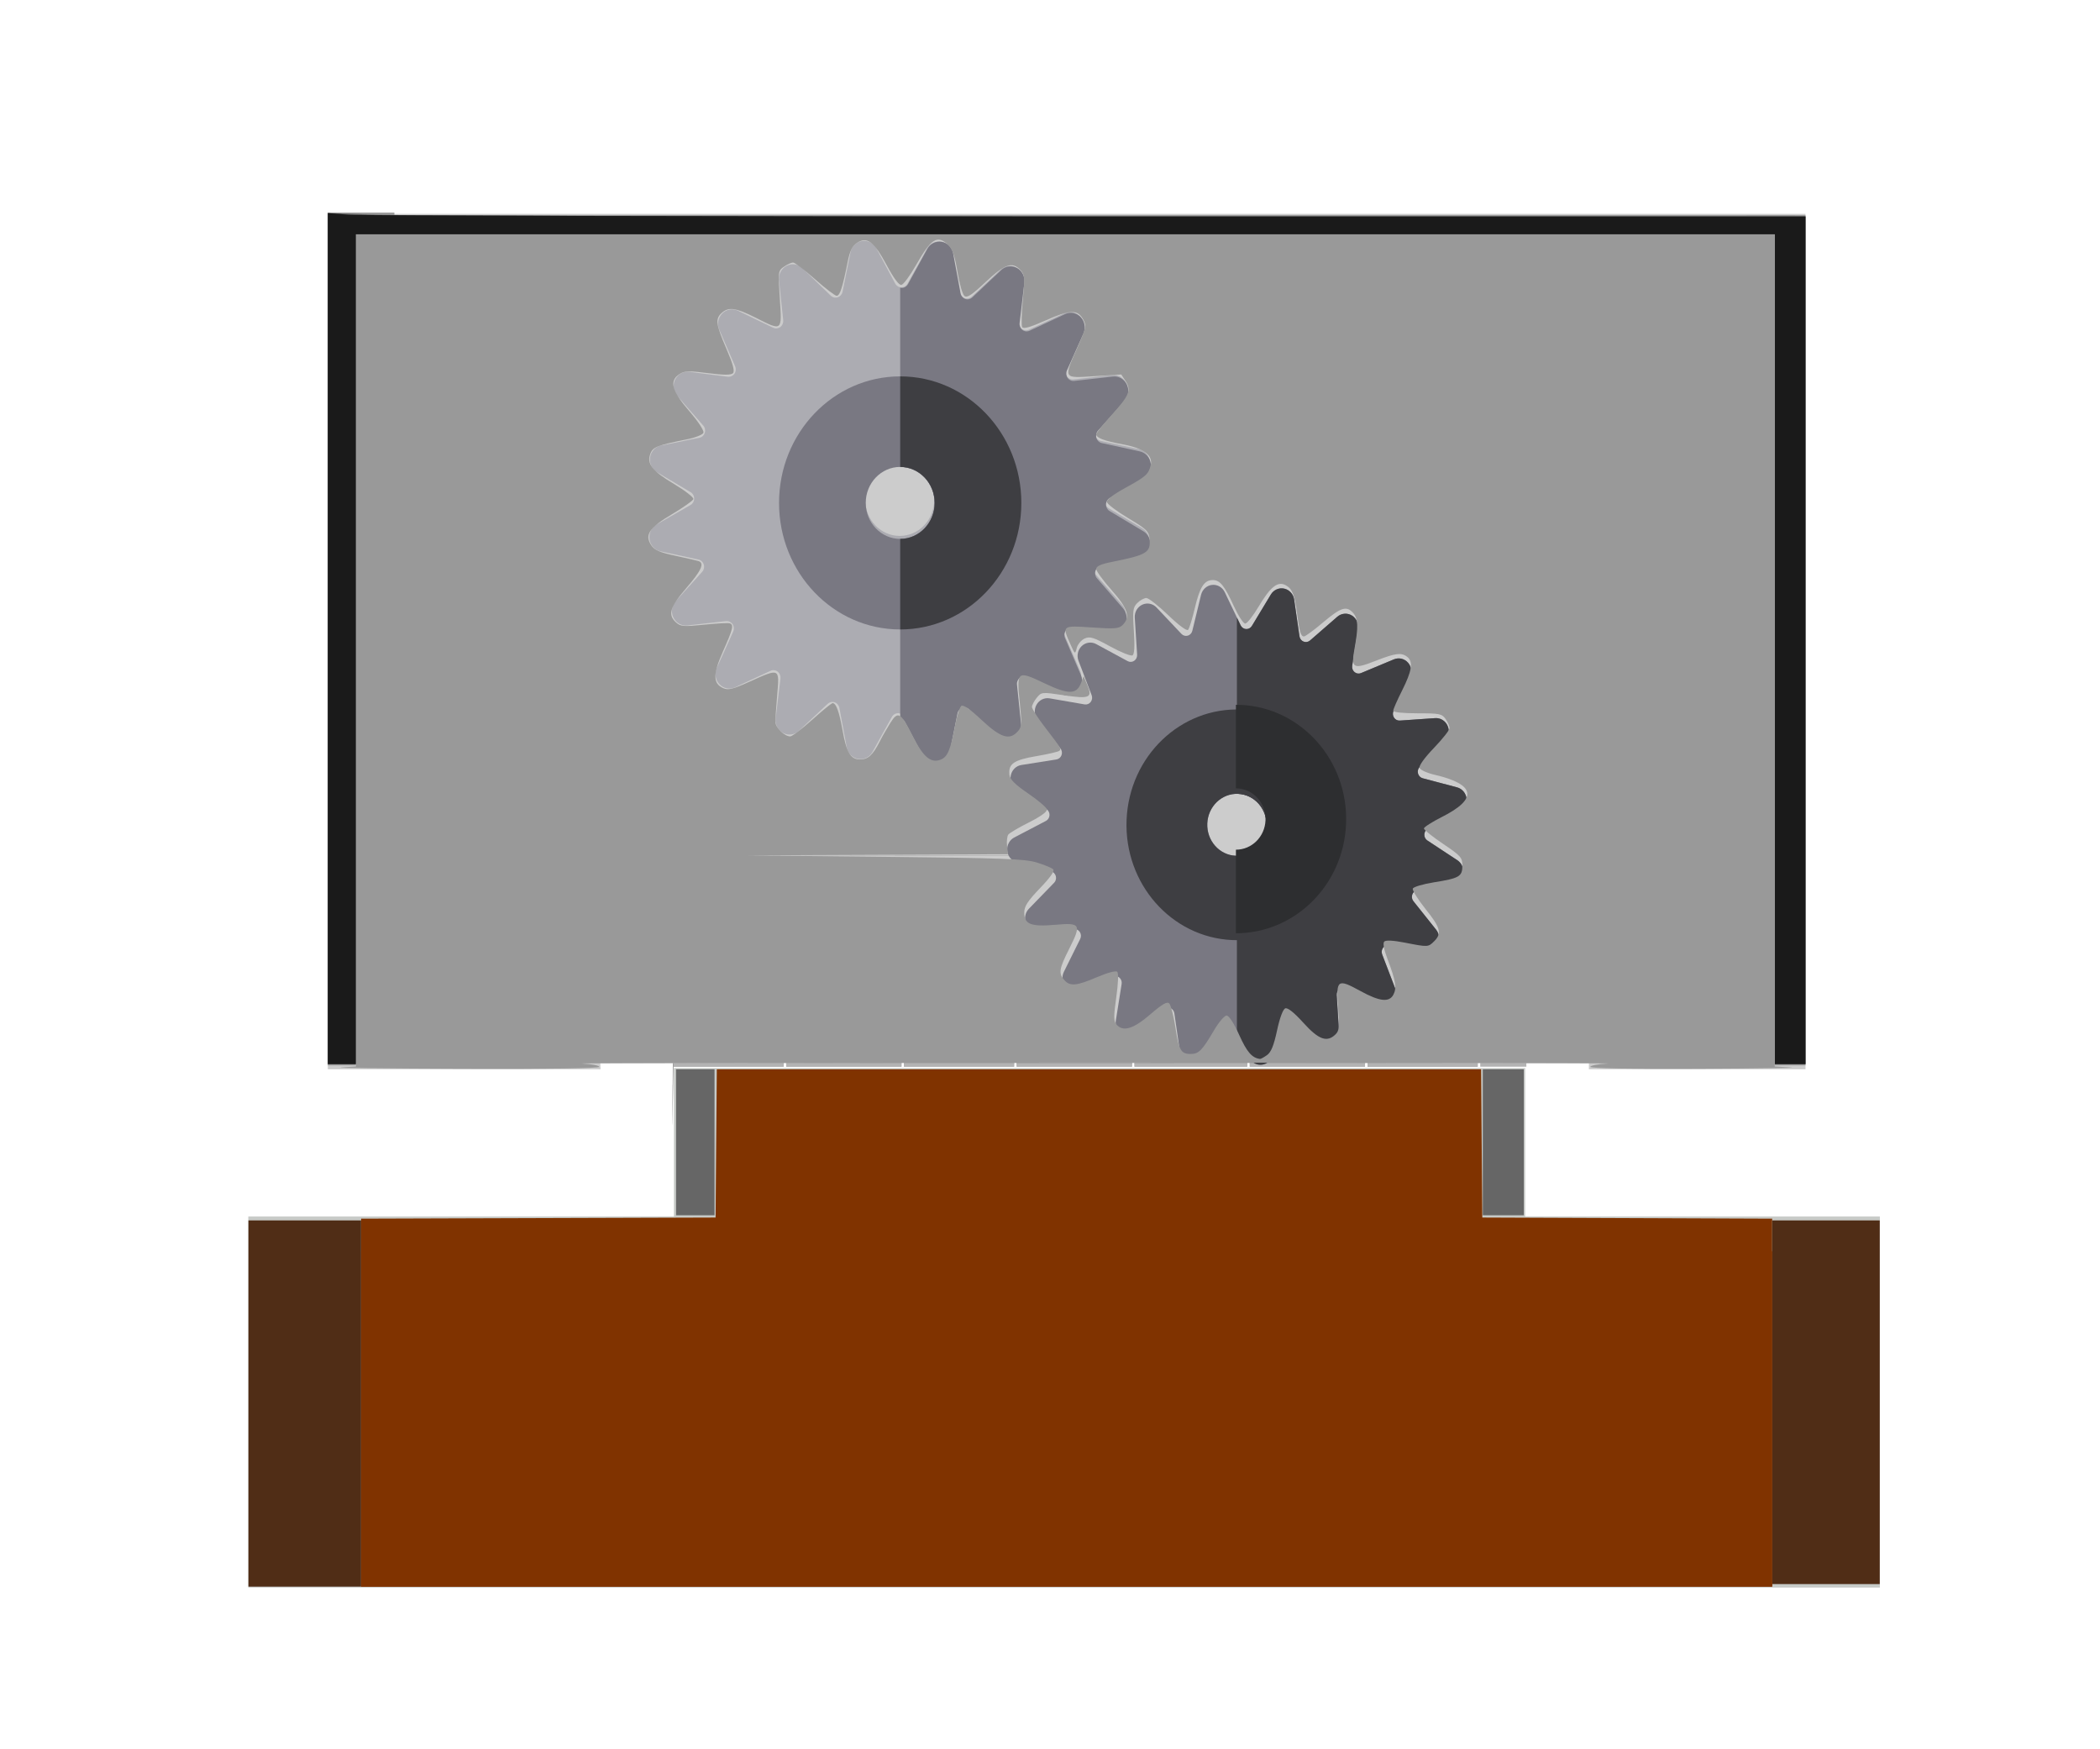 <?xml version="1.0" encoding="UTF-8" standalone="no"?>
<!-- Uploaded to: SVG Repo, www.svgrepo.com, Generator: SVG Repo Mixer Tools -->

<svg
   version="1.1"
   id="Capa_1"
   viewBox="0 0 59.206 49.314"
   xml:space="preserve"
   sodipodi:docname="zone-valve.svg"
   inkscape:version="1.3.2 (091e20e, 2023-11-25, custom)"
   width="59.206"
   height="49.314"
   xmlns:inkscape="http://www.inkscape.org/namespaces/inkscape"
   xmlns:sodipodi="http://sodipodi.sourceforge.net/DTD/sodipodi-0.dtd"
   xmlns="http://www.w3.org/2000/svg"
   xmlns:svg="http://www.w3.org/2000/svg"><defs
   id="defs15" /><sodipodi:namedview
   id="namedview15"
   pagecolor="#ffffff"
   bordercolor="#000000"
   borderopacity="0.25"
   inkscape:showpageshadow="2"
   inkscape:pageopacity="0.0"
   inkscape:pagecheckerboard="0"
   inkscape:deskcolor="#d1d1d1"
   inkscape:zoom="13.85"
   inkscape:cx="28.953069"
   inkscape:cy="25.451264"
   inkscape:window-width="1920"
   inkscape:window-height="1027"
   inkscape:window-x="-8"
   inkscape:window-y="-8"
   inkscape:window-maximized="1"
   inkscape:current-layer="Capa_1" />







<polygon
   style="fill:#c7cac7"
   points="43,26.5 19,26.5 19,34.5 7,34.5 7,54.5 53,54.5 53,34.5 43,34.5 "
   id="polygon6"
   transform="matrix(1,0,0,0.523,0,16.252)" />










<path
   style="fill:#999999;stroke-width:0.072"
   d="m 18.964,30.584 c 0.014,-1.128 0.025,-2.517 0.025,-3.087 v -1.035 h 1.552 1.552 v 1.805 1.805 h -1.551 -1.551 l -0.027,1.282 c -0.015,0.705 -0.016,0.358 -0.002,-0.77 z"
   id="path28" /><path
   style="fill:#999999;stroke-width:0.072"
   d="m 22.166,28.267 v -1.805 h 0.53 c 0.292,0 1.023,0.021 1.625,0.047 l 1.095,0.047 v 1.758 1.758 h -1.625 -1.625 z"
   id="path29" /><path
   style="fill:#999999;stroke-width:0.072"
   d="m 25.487,28.303 v -1.769 h 1.552 1.552 v 1.769 1.769 h -1.552 -1.552 z"
   id="path30" /><path
   style="fill:#999999;stroke-width:0.072"
   d="m 28.664,28.303 v -1.769 h 1.625 1.625 v 1.769 1.769 H 30.289 28.664 Z"
   id="path31" /><path
   style="fill:#999999;stroke-width:0.072"
   d="m 31.986,28.303 v -1.769 h 1.588 1.588 v 1.769 1.769 H 33.574 31.986 Z"
   id="path32" /><path
   style="fill:#999999;stroke-width:0.072"
   d="m 38.556,28.267 v -1.805 h 1.552 1.552 v 1.805 1.805 h -1.552 -1.552 z"
   id="path33" /><path
   style="fill:#999999;stroke-width:0.072"
   d="m 38.556,28.267 v -1.805 h 1.552 1.552 v 1.805 1.805 h -1.552 -1.552 z"
   id="path34" /><path
   style="fill:#999999;stroke-width:0.072"
   d="m 35.235,28.303 v -1.769 h 1.29 c 0.709,0 1.44,-0.021 1.625,-0.046 l 0.335,-0.046 v 1.815 1.815 h -1.625 -1.625 z"
   id="path36" /><path
   style="fill:#b3b3b3;stroke-width:0.072"
   d="m 41.733,28.267 v -1.805 h 0.65 0.65 v 1.805 1.805 h -0.65 -0.65 z"
   id="path37" /><path
   style="fill:#b3b3b3;stroke-width:0.072"
   d="m 18.989,28.267 v -1.805 h 1.552 1.552 v 1.805 1.805 H 20.542 18.989 Z"
   id="path39" /><path
   style="fill:#b3b3b3;stroke-width:0.072"
   d="m 22.166,28.271 v -1.801 l 1.173,0.035 c 0.645,0.019 1.376,0.052 1.625,0.074 l 0.451,0.039 v 1.727 1.727 h -1.625 -1.625 z"
   id="path40" /><path
   style="fill:#b3b3b3;stroke-width:0.072"
   d="m 25.487,28.303 v -1.769 h 1.552 1.552 v 1.769 1.769 h -1.552 -1.552 z"
   id="path41" /><path
   style="fill:#b3b3b3;stroke-width:0.072"
   d="m 28.664,28.303 v -1.769 h 1.625 1.625 v 1.769 1.769 H 30.289 28.664 Z"
   id="path42" /><path
   style="fill:#b3b3b3;stroke-width:0.072"
   d="m 31.986,28.303 v -1.769 h 1.588 1.588 v 1.769 1.769 H 33.574 31.986 Z"
   id="path43" /><path
   style="fill:#b3b3b3;stroke-width:0.072"
   d="m 35.235,28.303 v -1.769 h 1.51 c 0.831,0 1.562,-0.02 1.625,-0.044 0.102,-0.039 0.114,0.146 0.114,1.769 v 1.813 h -1.625 -1.625 z"
   id="path44" /><path
   style="fill:#b3b3b3;stroke-width:0.072"
   d="m 38.556,28.267 v -1.805 h 1.552 1.552 v 1.805 1.805 h -1.552 -1.552 z"
   id="path45" /><path
   style="fill:#cccccc;stroke-width:0.076"
   d="M 9.242,18.087 V 6.029 H 30.072 50.903 V 18.087 30.144 H 47.849 44.796 V 27.19 24.236 H 44.044 43.293 l -0.024,1.735 -0.024,1.735 -0.019,-1.735 -0.019,-1.735 h -1.797 -1.797 l -0.024,1.735 -0.024,1.735 -0.019,-1.774 c -0.018,-1.652 -0.029,-1.771 -0.166,-1.74 -0.081,0.019 -0.927,0.055 -1.881,0.081 l -1.734,0.047 -0.024,1.693 -0.024,1.693 -0.019,-1.7 -0.019,-1.7 H 33.838 31.999 l -0.024,1.7 -0.024,1.7 -0.019,-1.7 -0.019,-1.7 h -1.881 -1.881 l -0.024,1.7 -0.024,1.7 -0.019,-1.7 -0.019,-1.7 h -1.797 -1.797 l -0.024,1.7 -0.024,1.7 -0.019,-1.691 -0.019,-1.691 -0.514,-0.044 c -0.283,-0.024 -1.129,-0.044 -1.881,-0.044 H 20.622 L 20.598,25.971 20.574,27.705 20.555,25.971 20.535,24.236 h -1.789 -1.789 l -0.063,1.357 c -0.035,0.746 -0.04,2.076 -0.013,2.954 l 0.05,1.597 H 13.087 9.242 Z"
   id="path46" /><path
   style="fill:#803300;stroke-width:0.063"
   d="m 10.181,39.543 v -5.187 l 4.997,-0.016 4.997,-0.016 0.017,-2.09 0.017,-2.09 h 10.774 10.774 l 0.017,2.09 0.017,2.09 4.086,0.016 4.086,0.016 v 5.187 5.187 H 30.072 10.181 Z"
   id="path50" /><path
   style="fill:#666666;stroke-width:0.072"
   d=""
   id="path52" /><path
   style="fill:#502d16;stroke-width:0.066"
   d="m 49.964,39.531 v -5.126 h 1.516 1.516 v 5.126 5.126 h -1.516 -1.516 z"
   id="path57" /><path
   style="fill:#502d16;stroke-width:0.066"
   d="m 7.004,39.567 v -5.162 h 1.588 1.588 v 5.162 5.162 H 8.592 7.004 Z"
   id="path58" /><rect
   style="fill:#666666;stroke-width:0.976"
   id="rect58"
   width="31.697"
   height="5.848"
   x="15.018"
   y="24.116" /><rect
   style="fill:#999999;stroke-width:1.35"
   id="rect59"
   width="1.661"
   height="23.971"
   x="49.242"
   y="6.065" /><rect
   style="fill:#999999;stroke-width:1.506"
   id="rect60"
   width="1.877"
   height="24.043"
   x="9.242"
   y="5.993" /><path
   style="fill:#803300;stroke-width:0.069"
   d="m 10.181,40.001 v -4.728 h 2.624 c 1.443,0 3.701,-0.02 5.018,-0.044 l 2.394,-0.044 v -1.907 -1.907 h 10.758 10.758 v 1.907 1.907 l 1.961,0.044 c 1.079,0.024 2.931,0.044 4.116,0.044 h 2.154 v 4.728 4.728 H 30.072 10.181 Z"
   id="path60" /><rect
   style="fill:#999999;stroke-width:1.309"
   id="rect61"
   width="41.227"
   height="0.866"
   x="9.386"
   y="6.065" /><path
   style="fill:#cccccc;stroke-width:0.072"
   d="m 15.018,27.04 v -2.888 h 15.848 15.848 v 2.888 2.888 H 30.866 15.018 Z"
   id="path9" /><path
   style="fill:#cccccc;stroke-width:0.072"
   d="m 9.621,30.091 0.415,-0.026 V 18.336 6.606 h 20 20 V 18.336 30.065 l 0.451,0.026 c 0.248,0.014 -0.921,0.032 -2.599,0.04 -1.934,0.009 -3.051,-0.012 -3.051,-0.056 0,-0.041 0.401,-0.08 0.957,-0.093 0.526,-0.012 -6.191,-0.022 -14.928,-0.022 -8.736,0 -15.454,0.01 -14.928,0.022 0.555,0.013 0.957,0.052 0.957,0.093 0,0.045 -1.397,0.065 -3.845,0.056 -2.115,-0.007 -3.658,-0.025 -3.43,-0.04 z M 38.785,24.097 c -4.381,-0.01 -11.529,-0.01 -15.884,1e-6 -4.355,0.01 -0.77,0.019 7.966,0.019 8.736,-1e-6 12.3,-0.008 7.918,-0.019 z m -3.899,-0.704 c 0.066,-0.238 0.123,-0.448 0.126,-0.466 0.003,-0.018 0.148,0.106 0.322,0.277 0.228,0.224 0.364,0.303 0.487,0.286 0.159,-0.022 0.172,-0.058 0.18,-0.478 0.004,-0.249 0.026,-0.471 0.047,-0.492 0.021,-0.021 0.203,0.044 0.403,0.146 0.584,0.296 0.747,0.135 0.504,-0.501 -0.084,-0.219 -0.137,-0.415 -0.118,-0.434 0.019,-0.019 0.202,-0.003 0.407,0.036 0.205,0.039 0.421,0.052 0.481,0.029 0.176,-0.067 0.126,-0.382 -0.108,-0.676 -0.119,-0.15 -0.217,-0.307 -0.217,-0.348 0,-0.041 0.18,-0.097 0.399,-0.125 0.649,-0.081 0.696,-0.398 0.112,-0.754 -0.162,-0.099 -0.294,-0.204 -0.294,-0.233 0,-0.03 0.162,-0.136 0.361,-0.237 0.311,-0.158 0.361,-0.212 0.361,-0.398 0,-0.201 -0.028,-0.223 -0.433,-0.336 -0.238,-0.066 -0.433,-0.141 -0.433,-0.166 0,-0.025 0.13,-0.173 0.289,-0.328 0.466,-0.456 0.365,-0.686 -0.303,-0.686 -0.23,0 -0.419,-0.018 -0.419,-0.039 0,-0.021 0.067,-0.17 0.149,-0.33 0.184,-0.36 0.164,-0.669 -0.045,-0.699 -0.082,-0.012 -0.298,0.043 -0.481,0.121 -0.183,0.078 -0.346,0.128 -0.363,0.111 -0.017,-0.017 -0.003,-0.216 0.032,-0.44 0.035,-0.225 0.048,-0.452 0.027,-0.504 -0.063,-0.165 -0.387,-0.105 -0.644,0.121 -0.136,0.119 -0.281,0.217 -0.323,0.217 -0.042,0 -0.099,-0.154 -0.126,-0.343 -0.104,-0.718 -0.344,-0.799 -0.695,-0.235 -0.123,0.199 -0.247,0.361 -0.274,0.361 -0.027,0 -0.128,-0.152 -0.224,-0.337 -0.322,-0.623 -0.571,-0.592 -0.723,0.09 -0.048,0.215 -0.108,0.392 -0.134,0.392 -0.025,0 -0.173,-0.13 -0.328,-0.289 -0.459,-0.47 -0.741,-0.345 -0.656,0.292 0.026,0.2 0.028,0.396 0.003,0.436 -0.028,0.044 -0.168,0.001 -0.359,-0.111 -0.388,-0.227 -0.612,-0.237 -0.666,-0.03 -0.037,0.143 -0.046,0.139 -0.128,-0.054 -0.048,-0.114 -0.075,-0.231 -0.059,-0.259 0.016,-0.028 0.242,-0.031 0.502,-0.007 0.365,0.034 0.489,0.021 0.538,-0.057 0.118,-0.186 0.069,-0.331 -0.227,-0.668 -0.162,-0.184 -0.276,-0.363 -0.254,-0.399 0.022,-0.036 0.195,-0.088 0.384,-0.117 0.459,-0.069 0.597,-0.152 0.597,-0.363 0,-0.134 -0.094,-0.236 -0.397,-0.43 -0.218,-0.14 -0.397,-0.279 -0.396,-0.309 6.96e-4,-0.03 0.171,-0.154 0.379,-0.274 0.285,-0.165 0.383,-0.266 0.4,-0.41 0.026,-0.22 -0.092,-0.304 -0.529,-0.376 -0.502,-0.083 -0.52,-0.132 -0.183,-0.498 0.233,-0.253 0.298,-0.376 0.28,-0.532 -0.023,-0.2 -0.031,-0.203 -0.505,-0.203 -0.265,0 -0.503,-0.021 -0.528,-0.047 -0.026,-0.026 0.023,-0.21 0.108,-0.408 0.085,-0.199 0.145,-0.437 0.131,-0.53 -0.033,-0.23 -0.326,-0.257 -0.702,-0.065 -0.446,0.228 -0.465,0.213 -0.408,-0.324 0.081,-0.755 -0.117,-0.868 -0.684,-0.394 -0.19,0.159 -0.363,0.289 -0.384,0.289 -0.021,0 -0.077,-0.187 -0.124,-0.415 -0.1,-0.488 -0.172,-0.596 -0.399,-0.596 -0.127,0 -0.216,0.09 -0.37,0.374 C 28.142,9.425 28.017,9.604 27.976,9.617 27.935,9.63 27.805,9.462 27.687,9.243 27.509,8.912 27.44,8.845 27.277,8.845 27.074,8.845 27.023,8.947 26.887,9.625 26.862,9.752 26.821,9.855 26.796,9.855 26.771,9.854 26.606,9.723 26.428,9.563 26.198,9.355 26.053,9.278 25.923,9.293 c -0.177,0.021 -0.183,0.037 -0.183,0.563 0,0.611 -0.023,0.626 -0.555,0.354 -0.342,-0.174 -0.468,-0.173 -0.563,0.005 -0.059,0.111 -0.036,0.239 0.106,0.575 0.1,0.238 0.182,0.454 0.182,0.479 0,0.026 -0.213,0.024 -0.473,-0.004 -0.757,-0.081 -0.872,0.124 -0.39,0.697 0.161,0.191 0.275,0.377 0.252,0.414 -0.022,0.036 -0.179,0.088 -0.347,0.115 -0.732,0.118 -0.821,0.44 -0.217,0.791 0.208,0.121 0.378,0.253 0.379,0.295 6.96e-4,0.042 -0.169,0.173 -0.378,0.291 -0.287,0.164 -0.384,0.262 -0.401,0.407 -0.026,0.22 0.092,0.304 0.529,0.377 0.513,0.085 0.532,0.136 0.189,0.508 -0.232,0.251 -0.302,0.381 -0.285,0.529 0.022,0.193 0.029,0.195 0.546,0.191 0.593,-0.005 0.611,0.019 0.375,0.482 -0.201,0.394 -0.166,0.67 0.089,0.7 0.106,0.012 0.324,-0.045 0.484,-0.126 0.446,-0.228 0.465,-0.213 0.408,0.324 -0.081,0.76 0.113,0.868 0.689,0.382 0.196,-0.165 0.371,-0.286 0.388,-0.268 0.018,0.018 0.074,0.222 0.126,0.455 0.155,0.698 0.437,0.731 0.78,0.091 0.099,-0.186 0.216,-0.337 0.258,-0.338 0.043,-1.15e-4 0.155,0.165 0.25,0.366 0.288,0.616 0.659,0.64 0.758,0.05 0.028,-0.169 0.081,-0.385 0.116,-0.479 0.064,-0.17 0.067,-0.169 0.421,0.162 0.392,0.367 0.419,0.377 0.613,0.236 0.115,-0.084 0.127,-0.163 0.09,-0.569 -0.024,-0.259 -0.026,-0.489 -0.004,-0.512 0.022,-0.022 0.187,0.031 0.366,0.118 0.324,0.157 0.325,0.158 0.119,0.194 -0.299,0.053 -0.312,0.305 -0.032,0.653 0.274,0.341 0.278,0.416 0.024,0.468 -0.589,0.122 -0.631,0.144 -0.655,0.343 -0.019,0.165 0.028,0.227 0.305,0.395 0.18,0.109 0.328,0.231 0.33,0.271 0.001,0.04 -0.162,0.164 -0.363,0.277 -0.311,0.175 -0.362,0.233 -0.343,0.394 0.019,0.161 0.08,0.206 0.414,0.302 0.215,0.062 0.403,0.146 0.416,0.186 0.013,0.04 -0.106,0.2 -0.265,0.356 -0.316,0.308 -0.346,0.404 -0.181,0.568 0.081,0.081 0.207,0.098 0.505,0.067 0.453,-0.047 0.472,-0.017 0.253,0.412 -0.172,0.337 -0.183,0.528 -0.036,0.65 0.087,0.073 0.184,0.059 0.508,-0.073 0.22,-0.089 0.415,-0.147 0.434,-0.129 0.019,0.019 0.002,0.204 -0.038,0.413 -0.078,0.412 -0.008,0.655 0.188,0.655 0.061,0 0.256,-0.118 0.433,-0.263 0.176,-0.145 0.339,-0.245 0.361,-0.223 0.022,0.022 0.058,0.181 0.08,0.353 0.054,0.422 0.138,0.566 0.333,0.566 0.119,0 0.221,-0.097 0.377,-0.36 0.117,-0.198 0.235,-0.36 0.262,-0.361 0.027,-7.88e-4 0.132,0.18 0.233,0.401 0.166,0.362 0.204,0.4 0.384,0.379 0.178,-0.02 0.214,-0.072 0.321,-0.456 z"
   id="path10" /><path
   style="fill:#acacb2;stroke-width:0.046"
   d="m 32.211,14.895 -0.951,-0.565 c -0.063,-0.037 -0.101,-0.106 -0.1,-0.181 5.39e-4,-0.075 0.04,-0.143 0.103,-0.18 l 0.959,-0.55 c 0.143,-0.082 0.222,-0.248 0.198,-0.417 -0.024,-0.168 -0.147,-0.303 -0.308,-0.338 l -1.073,-0.233 c -0.071,-0.015 -0.128,-0.069 -0.149,-0.14 -0.022,-0.071 -0.005,-0.149 0.044,-0.204 l 0.748,-0.83 c 0.112,-0.124 0.138,-0.307 0.064,-0.46 -0.073,-0.152 -0.23,-0.241 -0.393,-0.223 l -1.09,0.122 c -0.072,0.008 -0.142,-0.025 -0.184,-0.085 -0.042,-0.061 -0.049,-0.14 -0.019,-0.208 l 0.464,-1.029 c 0.069,-0.154 0.039,-0.336 -0.076,-0.458 -0.115,-0.121 -0.291,-0.155 -0.44,-0.086 l -1,0.465 c -0.066,0.031 -0.142,0.022 -0.2,-0.022 -0.058,-0.044 -0.088,-0.118 -0.08,-0.192 l 0.134,-1.127 c 0.02,-0.169 -0.063,-0.332 -0.209,-0.411 -0.146,-0.078 -0.323,-0.055 -0.444,0.059 l -0.813,0.762 c -0.053,0.05 -0.129,0.067 -0.197,0.043 -0.068,-0.024 -0.119,-0.084 -0.133,-0.157 L 26.858,7.137 C 26.827,6.97 26.698,6.841 26.537,6.813 26.375,6.785 26.213,6.864 26.132,7.012 l -0.545,0.985 c -0.036,0.065 -0.103,0.105 -0.175,0.104 -0.072,-5.593e-4 -0.138,-0.041 -0.173,-0.107 L 24.707,7 c -0.079,-0.149 -0.24,-0.231 -0.402,-0.205 -0.162,0.025 -0.292,0.152 -0.326,0.319 l -0.225,1.112 c -0.015,0.073 -0.067,0.132 -0.135,0.155 -0.069,0.023 -0.144,0.005 -0.197,-0.046 L 22.621,7.559 c -0.12,-0.116 -0.297,-0.142 -0.443,-0.066 -0.147,0.076 -0.232,0.239 -0.215,0.407 l 0.118,1.129 c 0.008,0.074 -0.024,0.147 -0.082,0.191 -0.059,0.043 -0.135,0.051 -0.201,0.019 L 20.804,8.759 c -0.149,-0.072 -0.325,-0.04 -0.442,0.079 -0.117,0.119 -0.15,0.301 -0.083,0.456 l 0.448,1.036 c 0.029,0.068 0.021,0.148 -0.022,0.208 -0.043,0.06 -0.114,0.092 -0.185,0.083 l -1.088,-0.139 c -0.163,-0.021 -0.321,0.066 -0.396,0.216 -0.076,0.151 -0.053,0.334 0.057,0.46 l 0.736,0.842 c 0.048,0.055 0.064,0.134 0.041,0.204 -0.023,0.071 -0.081,0.124 -0.152,0.138 l -1.076,0.216 c -0.161,0.032 -0.286,0.165 -0.313,0.333 -0.027,0.168 0.05,0.335 0.192,0.42 l 0.951,0.565 c 0.063,0.037 0.101,0.106 0.1,0.181 -5.39e-4,0.075 -0.04,0.143 -0.103,0.18 l -0.959,0.55 c -0.143,0.082 -0.222,0.248 -0.198,0.417 0.024,0.168 0.147,0.303 0.308,0.338 l 1.073,0.233 c 0.071,0.015 0.128,0.069 0.149,0.14 0.022,0.071 0.005,0.149 -0.044,0.204 l -0.748,0.83 c -0.112,0.124 -0.138,0.308 -0.064,0.46 0.073,0.152 0.23,0.241 0.393,0.223 l 1.09,-0.122 c 0.072,-0.008 0.142,0.025 0.184,0.085 0.042,0.061 0.049,0.14 0.019,0.208 l -0.464,1.029 c -0.069,0.154 -0.039,0.336 0.076,0.458 0.115,0.121 0.291,0.155 0.44,0.086 l 1,-0.465 c 0.066,-0.031 0.142,-0.022 0.2,0.022 0.058,0.044 0.088,0.118 0.08,0.192 l -0.134,1.127 c -0.02,0.169 0.063,0.333 0.209,0.411 0.146,0.078 0.323,0.055 0.444,-0.059 l 0.812,-0.762 c 0.053,-0.05 0.129,-0.067 0.197,-0.043 0.068,0.024 0.119,0.084 0.133,0.157 l 0.209,1.115 c 0.031,0.167 0.159,0.296 0.321,0.324 0.162,0.028 0.323,-0.051 0.405,-0.199 l 0.545,-0.985 c 0.036,-0.065 0.103,-0.105 0.175,-0.104 0.072,5.6e-4 0.138,0.041 0.173,0.107 l 0.531,0.994 c 0.079,0.149 0.24,0.231 0.402,0.205 0.162,-0.025 0.292,-0.152 0.326,-0.319 l 0.225,-1.112 c 0.015,-0.073 0.067,-0.132 0.135,-0.155 0.069,-0.023 0.144,-0.005 0.197,0.046 l 0.801,0.775 c 0.12,0.116 0.297,0.142 0.443,0.066 0.147,-0.076 0.232,-0.239 0.215,-0.407 l -0.118,-1.129 c -0.008,-0.074 0.024,-0.147 0.082,-0.191 0.059,-0.043 0.135,-0.051 0.201,-0.019 l 0.993,0.48 c 0.149,0.072 0.325,0.04 0.442,-0.079 0.117,-0.119 0.15,-0.301 0.083,-0.456 l -0.448,-1.036 c -0.029,-0.068 -0.021,-0.148 0.022,-0.208 0.043,-0.06 0.114,-0.092 0.185,-0.083 l 1.088,0.139 c 0.163,0.021 0.321,-0.065 0.396,-0.216 0.076,-0.151 0.053,-0.334 -0.057,-0.46 l -0.736,-0.842 c -0.048,-0.055 -0.064,-0.134 -0.041,-0.204 0.023,-0.071 0.081,-0.124 0.152,-0.138 l 1.076,-0.216 c 0.161,-0.032 0.286,-0.165 0.313,-0.333 0.027,-0.168 -0.05,-0.335 -0.192,-0.42 z m -6.844,0.213 c -0.536,0 -0.97,-0.45 -0.97,-1.005 0,-0.555 0.434,-1.005 0.97,-1.005 0.536,0 0.97,0.45 0.97,1.005 0,0.555 -0.434,1.005 -0.97,1.005 z"
   id="path1" /><g
   id="g4"
   transform="matrix(0.045,0,0,0.047,18.31,6.374)">
	<path
   style="fill:#797882"
   d="m 288.34,163.161 21.345,-11.819 c 3.194,-1.768 4.953,-5.337 4.408,-8.948 -0.544,-3.61 -3.274,-6.502 -6.849,-7.252 l -23.88,-5.008 c -1.572,-0.329 -2.843,-1.481 -3.328,-3.011 -0.484,-1.531 -0.107,-3.203 0.989,-4.377 l 16.648,-17.837 c 2.491,-2.669 3.061,-6.606 1.428,-9.872 -1.633,-3.267 -5.124,-5.173 -8.755,-4.781 l -24.258,2.616 c -1.596,0.172 -3.161,-0.529 -4.095,-1.835 -0.934,-1.306 -1.092,-3.013 -0.412,-4.468 l 10.321,-22.108 c 1.545,-3.309 0.87,-7.229 -1.693,-9.83 -2.563,-2.601 -6.471,-3.336 -9.803,-1.842 l -22.262,9.984 c -1.465,0.658 -3.17,0.474 -4.462,-0.48 -1.292,-0.953 -1.969,-2.529 -1.773,-4.122 l 2.985,-24.216 c 0.447,-3.624 -1.406,-7.143 -4.647,-8.826 -3.241,-1.683 -7.185,-1.173 -9.892,1.277 l -18.087,16.376 c -1.191,1.077 -2.869,1.43 -4.392,0.922 -1.523,-0.508 -2.655,-1.797 -2.96,-3.373 l -4.645,-23.952 c -0.695,-3.585 -3.545,-6.36 -7.148,-6.958 -3.602,-0.598 -7.196,1.105 -9.014,4.272 l -12.143,21.163 c -0.799,1.393 -2.287,2.246 -3.892,2.235 -0.334,-0.002 -0.661,-0.051 -0.979,-0.126 v 107.49 c 11.921,0 21.586,9.664 21.586,21.586 0,11.921 -9.664,21.586 -21.586,21.586 v 107.49 c 1.208,0.283 2.263,1.056 2.879,2.168 l 11.819,21.345 c 1.768,3.194 5.337,4.953 8.948,4.408 3.611,-0.544 6.502,-3.274 7.252,-6.849 l 5.008,-23.88 c 0.33,-1.572 1.481,-2.843 3.011,-3.328 1.531,-0.485 3.203,-0.107 4.377,0.989 l 17.837,16.648 c 2.669,2.491 6.607,3.06 9.872,1.427 3.266,-1.633 5.173,-5.124 4.781,-8.754 l -2.616,-24.258 c -0.172,-1.596 0.53,-3.161 1.835,-4.095 1.305,-0.934 3.015,-1.091 4.468,-0.412 l 22.108,10.321 c 3.309,1.545 7.229,0.87 9.83,-1.693 2.601,-2.562 3.336,-6.471 1.842,-9.803 l -9.984,-22.262 c -0.656,-1.465 -0.473,-3.17 0.48,-4.462 0.954,-1.292 2.529,-1.969 4.123,-1.773 l 24.215,2.985 c 3.624,0.447 7.143,-1.407 8.826,-4.647 1.683,-3.241 1.173,-7.186 -1.277,-9.893 l -16.376,-18.087 c -1.077,-1.19 -1.431,-2.869 -0.922,-4.392 0.508,-1.523 1.797,-2.655 3.373,-2.96 l 23.953,-4.645 c 3.584,-0.695 6.359,-3.545 6.958,-7.148 0.599,-3.602 -1.105,-7.196 -4.272,-9.014 L 288.28,170.91 c -1.393,-0.799 -2.247,-2.287 -2.235,-3.892 0.013,-1.605 0.89,-3.079 2.295,-3.857 z"
   id="path2" />
	<path
   style="fill:#797882"
   d="m 506.182,380.375 -18.817,-11.859 c -1.238,-0.78 -1.959,-2.167 -1.888,-3.63 0.072,-1.462 0.925,-2.771 2.235,-3.427 l 19.889,-9.959 c 2.977,-1.491 4.713,-4.674 4.354,-7.984 -0.359,-3.309 -2.737,-6.046 -5.964,-6.864 l -21.56,-5.464 c -1.418,-0.359 -2.534,-1.456 -2.917,-2.869 -0.383,-1.412 0.024,-2.921 1.066,-3.95 l 15.838,-15.617 c 2.37,-2.338 3.038,-5.901 1.674,-8.938 -1.364,-3.037 -4.472,-4.905 -7.793,-4.686 l -22.194,1.466 c -1.461,0.096 -2.86,-0.602 -3.661,-1.827 -0.801,-1.225 -0.88,-2.787 -0.207,-4.086 l 10.237,-19.747 c 1.532,-2.956 1.065,-6.551 -1.171,-9.018 -2.236,-2.466 -5.768,-3.283 -8.859,-2.048 l -20.655,8.253 c -1.36,0.543 -2.906,0.311 -4.046,-0.605 -1.141,-0.917 -1.698,-2.378 -1.459,-3.822 l 3.633,-21.944 c 0.544,-3.284 -1.012,-6.56 -3.9,-8.215 -2.888,-1.655 -6.501,-1.341 -9.059,0.79 l -17.093,14.232 c -1.125,0.936 -2.667,1.194 -4.035,0.673 -1.368,-0.52 -2.35,-1.736 -2.569,-3.183 l -3.326,-21.993 c -0.498,-3.291 -2.989,-5.926 -6.247,-6.608 -3.258,-0.682 -6.597,0.734 -8.372,3.551 l -11.859,18.817 c -0.781,1.238 -2.167,1.959 -3.63,1.888 -1.462,-0.071 -2.771,-0.925 -3.427,-2.235 l -9.959,-19.889 c -1.491,-2.976 -4.674,-4.712 -7.983,-4.353 -3.309,0.359 -6.047,2.737 -6.864,5.965 l -5.464,21.56 c -0.36,1.418 -1.456,2.534 -2.868,2.917 -1.413,0.383 -2.922,-0.023 -3.95,-1.066 l -15.617,-15.837 c -2.337,-2.37 -5.901,-3.038 -8.938,-1.674 -3.037,1.364 -4.905,4.471 -4.685,7.793 l 1.466,22.194 c 0.097,1.46 -0.602,2.86 -1.826,3.66 -1.225,0.802 -2.787,0.88 -4.086,0.207 l -19.747,-10.237 c -2.956,-1.532 -6.551,-1.065 -9.018,1.171 -2.466,2.236 -3.283,5.769 -2.048,8.86 l 8.253,20.655 c 0.543,1.358 0.311,2.906 -0.605,4.046 -0.917,1.141 -2.378,1.697 -3.822,1.458 l -21.944,-3.633 c -3.283,-0.544 -6.56,1.012 -8.215,3.899 -1.655,2.889 -1.34,6.501 0.79,9.059 l 14.232,17.094 c 0.936,1.125 1.194,2.667 0.674,4.035 -0.52,1.368 -1.737,2.35 -3.184,2.569 L 233,323.247 c -3.291,0.498 -5.926,2.989 -6.608,6.247 -0.681,3.259 0.734,6.597 3.551,8.372 l 18.817,11.859 c 1.238,0.78 1.96,2.167 1.888,3.629 -0.072,1.462 -0.925,2.771 -2.235,3.427 l -19.889,9.959 c -2.977,1.491 -4.713,4.674 -4.354,7.984 0.359,3.309 2.737,6.047 5.964,6.864 l 21.56,5.464 c 1.418,0.36 2.534,1.456 2.917,2.869 0.383,1.413 -0.024,2.922 -1.066,3.95 l -15.838,15.617 c -2.37,2.337 -3.038,5.901 -1.674,8.938 1.364,3.037 4.472,4.905 7.793,4.685 l 22.194,-1.466 c 1.461,-0.097 2.86,0.602 3.661,1.827 0.801,1.225 0.88,2.786 0.207,4.085 l -10.237,19.747 c -1.532,2.956 -1.065,6.551 1.171,9.018 2.236,2.466 5.768,3.283 8.859,2.048 l 20.655,-8.253 c 1.36,-0.543 2.906,-0.312 4.046,0.605 1.141,0.917 1.698,2.378 1.46,3.822 l -3.633,21.944 c -0.544,3.284 1.012,6.56 3.9,8.215 2.888,1.654 6.501,1.34 9.059,-0.79 l 17.093,-14.232 c 1.125,-0.936 2.667,-1.194 4.035,-0.674 1.368,0.52 2.35,1.737 2.569,3.184 l 3.326,21.992 c 0.498,3.291 2.989,5.926 6.247,6.608 3.258,0.682 6.597,-0.734 8.372,-3.551 l 11.859,-18.817 c 0.781,-1.237 2.167,-1.959 3.63,-1.888 1.463,0.071 2.771,0.925 3.427,2.235 l 9.959,19.889 c 1.491,2.977 4.674,4.713 7.983,4.353 3.309,-0.359 6.047,-2.737 6.864,-5.964 l 5.464,-21.562 c 0.36,-1.418 1.456,-2.534 2.868,-2.917 1.413,-0.384 2.922,0.023 3.95,1.066 l 15.617,15.837 c 2.337,2.37 5.901,3.038 8.938,1.674 3.037,-1.364 4.905,-4.472 4.685,-7.793 l -1.466,-22.194 c -0.097,-1.461 0.602,-2.86 1.826,-3.661 1.225,-0.801 2.787,-0.88 4.086,-0.207 l 19.747,10.237 c 2.956,1.532 6.551,1.065 9.018,-1.171 2.466,-2.236 3.283,-5.768 2.048,-8.86 l -8.253,-20.654 c -0.543,-1.36 -0.312,-2.906 0.605,-4.046 0.917,-1.141 2.378,-1.698 3.822,-1.46 l 21.944,3.633 c 3.284,0.543 6.56,-1.012 8.215,-3.9 1.655,-2.888 1.34,-6.501 -0.79,-9.058 l -14.232,-17.094 c -0.936,-1.125 -1.194,-2.667 -0.674,-4.035 0.52,-1.368 1.737,-2.35 3.184,-2.569 l 21.992,-3.326 c 3.291,-0.499 5.926,-2.989 6.608,-6.248 0.682,-3.259 -0.735,-6.59 -3.552,-8.365 z m -138.891,-2.684 c -10.257,-0.425 -18.225,-9.085 -17.799,-19.341 0.425,-10.255 9.085,-18.225 19.341,-17.798 10.257,0.424 18.225,9.085 17.799,19.34 -0.426,10.256 -9.085,18.226 -19.341,17.799 z"
   id="path3" />
	<path
   style="fill:#797882"
   d="m 157.096,90.139 c -41.918,0 -75.9,33.982 -75.9,75.9 0,41.918 33.982,75.9 75.9,75.9 41.918,0 75.9,-33.982 75.9,-75.9 0,-41.918 -33.982,-75.9 -75.9,-75.9 z m 0,97.486 c -11.921,0 -21.586,-9.664 -21.586,-21.586 0,-11.922 9.664,-21.586 21.586,-21.586 11.922,0 21.586,9.664 21.586,21.586 0,11.922 -9.665,21.586 -21.586,21.586 z"
   id="path4" />
</g><g
   id="g7"
   transform="matrix(0.045,0,0,0.047,18.31,6.374)">
	<path
   style="fill:#3e3e42"
   d="m 371.024,289.993 c -38.179,-1.636 -70.455,27.988 -72.091,66.166 -1.636,38.178 27.987,70.455 66.166,72.091 38.178,1.636 70.455,-27.987 72.091,-66.166 1.636,-38.179 -27.988,-70.454 -66.166,-72.091 z m -3.758,87.698 c -10.255,-0.44 -18.213,-9.109 -17.774,-19.365 0.44,-10.255 9.109,-18.213 19.365,-17.773 10.255,0.439 18.213,9.109 17.773,19.365 -0.439,10.255 -9.108,18.212 -19.364,17.773 z"
   id="path5" />
	<path
   style="fill:#3e3e42"
   d="m 178.682,166.039 c 0,11.921 -9.664,21.586 -21.586,21.586 v 54.314 c 41.918,0 75.9,-33.982 75.9,-75.9 0,-41.919 -33.982,-75.9 -75.9,-75.9 v 54.314 c 11.921,0 21.586,9.665 21.586,21.586 z"
   id="path6" />
	<path
   style="fill:#3e3e42"
   d="m 487.712,361.459 19.889,-9.959 c 2.977,-1.491 4.713,-4.674 4.354,-7.984 -0.359,-3.309 -2.737,-6.046 -5.964,-6.864 l -21.56,-5.464 c -1.418,-0.359 -2.534,-1.456 -2.917,-2.869 -0.383,-1.412 0.024,-2.921 1.066,-3.95 l 15.838,-15.617 c 2.37,-2.338 3.038,-5.901 1.674,-8.938 -1.364,-3.037 -4.472,-4.905 -7.793,-4.686 l -22.194,1.466 c -1.461,0.096 -2.86,-0.602 -3.661,-1.827 -0.801,-1.225 -0.88,-2.787 -0.207,-4.086 l 10.237,-19.747 c 1.532,-2.956 1.065,-6.551 -1.171,-9.018 -2.236,-2.466 -5.768,-3.283 -8.859,-2.048 l -20.655,8.253 c -1.36,0.543 -2.906,0.311 -4.046,-0.605 -1.141,-0.917 -1.698,-2.378 -1.46,-3.822 l 3.633,-21.944 c 0.544,-3.284 -1.012,-6.56 -3.9,-8.215 -2.888,-1.655 -6.501,-1.341 -9.059,0.79 l -17.093,14.232 c -1.125,0.936 -2.667,1.194 -4.035,0.673 -1.368,-0.52 -2.35,-1.736 -2.569,-3.183 l -3.326,-21.993 c -0.498,-3.291 -2.989,-5.926 -6.247,-6.608 -3.258,-0.682 -6.597,0.734 -8.372,3.551 l -11.859,18.817 c -0.781,1.238 -2.167,1.959 -3.63,1.888 -1.462,-0.071 -2.771,-0.925 -3.427,-2.235 l -2.338,-4.668 v 105.756 c 0.258,0 0.511,-0.018 0.771,-0.007 10.257,0.424 18.225,9.085 17.799,19.34 -0.414,9.997 -8.657,17.797 -18.57,17.793 v 105.756 l 7.621,15.22 c 1.491,2.977 4.674,4.713 7.983,4.353 3.309,-0.359 6.047,-2.737 6.864,-5.964 l 5.464,-21.562 c 0.36,-1.418 1.456,-2.534 2.868,-2.917 1.413,-0.384 2.922,0.023 3.95,1.066 l 15.617,15.837 c 2.337,2.37 5.901,3.038 8.938,1.674 3.037,-1.364 4.905,-4.472 4.685,-7.793 l -1.466,-22.194 c -0.097,-1.461 0.602,-2.86 1.826,-3.661 1.225,-0.801 2.787,-0.88 4.086,-0.207 l 19.747,10.237 c 2.956,1.532 6.551,1.065 9.018,-1.171 2.466,-2.236 3.283,-5.768 2.048,-8.86 l -8.253,-20.654 c -0.543,-1.36 -0.312,-2.906 0.605,-4.046 0.917,-1.141 2.378,-1.698 3.822,-1.46 l 21.944,3.633 c 3.284,0.543 6.56,-1.012 8.215,-3.9 1.655,-2.888 1.34,-6.501 -0.79,-9.058 l -14.232,-17.094 c -0.936,-1.125 -1.194,-2.667 -0.674,-4.035 0.52,-1.368 1.737,-2.35 3.184,-2.569 l 21.992,-3.326 c 3.291,-0.499 5.926,-2.989 6.608,-6.248 0.682,-3.259 -0.734,-6.597 -3.551,-8.372 l -18.817,-11.859 c -1.238,-0.78 -1.959,-2.167 -1.888,-3.63 0.074,-1.452 0.928,-2.763 2.237,-3.418 z"
   id="path7" />
</g><path
   style="fill:#2d2e30;stroke-width:0.046"
   d="m 34.978,19.873 c -0.045,-0.002 -0.089,-0.003 -0.133,-0.003 v 2.356 c 0.012,0 0.024,-8.38e-4 0.036,-2.81e-4 0.461,0.02 0.818,0.424 0.798,0.901 -0.019,0.465 -0.389,0.827 -0.834,0.827 v 2.356 c 1.656,0.001 3.034,-1.351 3.105,-3.082 0.073,-1.777 -1.257,-3.28 -2.972,-3.356 z"
   id="path8" /><path
   style="fill:#666666;stroke-width:0.072"
   d="M 9.242,18.003 V 6.006 l 1.42,0.048 c 0.781,0.026 10.154,0.048 20.83,0.048 H 50.903 V 18.051 30 H 50.469 50.036 V 18.303 6.606 h -20 -20 V 18.303 30 H 9.639 9.242 Z"
   id="path16" /><path
   style="fill:#666666;stroke-width:0.072"
   d="m 41.805,32.202 v -2.058 h 0.578 0.578 v 2.058 2.058 h -0.578 -0.578 z"
   id="path17" /><path
   style="fill:#666666;stroke-width:0.072"
   d="m 19.061,32.202 v -2.058 h 0.542 0.542 v 2.058 2.058 h -0.542 -0.542 z"
   id="path18" /><path
   style="fill:#1a1a1a;stroke-width:0.072"
   d="M 9.242,18.004 V 6.007 l 0.596,0.046 C 10.165,6.079 19.539,6.1 30.668,6.101 L 50.903,6.101 V 18.051 30 H 50.469 50.036 V 18.303 6.606 h -20 -20 V 18.303 30 H 9.639 9.242 Z"
   id="path55" /><path
   style="fill:#999999;stroke-width:0.072"
   d="m 9.621,30.091 0.415,-0.026 V 18.336 6.606 h 20 20 V 18.336 30.065 l 0.451,0.026 c 0.248,0.014 -0.921,0.032 -2.599,0.04 -1.898,0.009 -3.051,-0.012 -3.051,-0.055 0,-0.038 0.219,-0.08 0.487,-0.094 0.268,-0.014 -6.238,-0.025 -14.458,-0.025 -8.22,0 -14.727,0.011 -14.458,0.025 0.268,0.014 0.487,0.056 0.487,0.094 0,0.043 -1.443,0.064 -3.845,0.055 -2.115,-0.007 -3.658,-0.025 -3.43,-0.04 z M 35.721,29.745 c 0.115,-0.081 0.191,-0.267 0.283,-0.694 0.076,-0.355 0.167,-0.599 0.232,-0.624 0.068,-0.026 0.25,0.118 0.51,0.406 0.432,0.479 0.67,0.564 0.91,0.324 0.102,-0.102 0.113,-0.215 0.07,-0.757 -0.062,-0.787 -0.019,-0.818 0.629,-0.462 0.539,0.296 0.81,0.327 0.929,0.104 0.099,-0.185 0.066,-0.395 -0.157,-0.982 -0.112,-0.294 -0.146,-0.472 -0.099,-0.517 0.045,-0.043 0.257,-0.032 0.577,0.031 0.658,0.129 0.661,0.129 0.83,-0.04 0.221,-0.221 0.178,-0.382 -0.246,-0.91 -0.215,-0.268 -0.375,-0.526 -0.357,-0.573 0.018,-0.048 0.283,-0.127 0.589,-0.176 0.725,-0.116 0.808,-0.165 0.808,-0.471 0,-0.228 -0.044,-0.277 -0.542,-0.613 -0.298,-0.201 -0.542,-0.397 -0.542,-0.435 0,-0.038 0.227,-0.183 0.504,-0.323 1.023,-0.515 0.954,-0.921 -0.202,-1.191 -0.212,-0.049 -0.402,-0.136 -0.424,-0.192 -0.024,-0.062 0.137,-0.286 0.403,-0.563 0.243,-0.253 0.442,-0.505 0.442,-0.559 0,-0.054 -0.051,-0.171 -0.112,-0.259 -0.103,-0.147 -0.171,-0.16 -0.794,-0.16 -0.417,0 -0.682,-0.029 -0.682,-0.074 0,-0.041 0.114,-0.3 0.253,-0.576 0.271,-0.539 0.313,-0.799 0.15,-0.934 -0.165,-0.137 -0.334,-0.117 -0.892,0.102 -0.649,0.255 -0.707,0.22 -0.599,-0.364 0.108,-0.582 0.097,-0.829 -0.042,-0.983 -0.189,-0.209 -0.345,-0.16 -0.846,0.265 -0.257,0.218 -0.501,0.397 -0.541,0.397 -0.089,0 -0.129,-0.135 -0.194,-0.65 -0.066,-0.52 -0.137,-0.696 -0.323,-0.795 -0.223,-0.119 -0.427,0.043 -0.763,0.607 -0.155,0.261 -0.324,0.474 -0.376,0.475 -0.052,6.94e-4 -0.195,-0.218 -0.318,-0.486 -0.272,-0.591 -0.392,-0.74 -0.599,-0.74 -0.239,0 -0.365,0.198 -0.505,0.794 -0.07,0.298 -0.155,0.572 -0.189,0.609 -0.036,0.04 -0.266,-0.13 -0.561,-0.415 -0.275,-0.265 -0.552,-0.482 -0.615,-0.482 -0.063,0 -0.178,0.063 -0.255,0.14 -0.125,0.125 -0.135,0.21 -0.098,0.784 0.028,0.436 0.016,0.66 -0.038,0.693 -0.044,0.027 -0.327,-0.086 -0.629,-0.252 -0.471,-0.258 -0.573,-0.29 -0.722,-0.222 -0.095,0.043 -0.195,0.164 -0.221,0.267 -0.046,0.184 -0.051,0.181 -0.182,-0.114 -0.234,-0.523 -0.233,-0.523 0.61,-0.466 0.645,0.044 0.761,0.035 0.866,-0.07 0.224,-0.224 0.148,-0.466 -0.312,-0.983 -0.238,-0.268 -0.433,-0.537 -0.433,-0.597 0,-0.075 0.129,-0.135 0.415,-0.192 1.02,-0.204 1.126,-0.268 1.088,-0.659 -0.02,-0.21 -0.087,-0.274 -0.601,-0.581 -0.318,-0.19 -0.588,-0.393 -0.6,-0.451 -0.014,-0.067 0.174,-0.213 0.517,-0.401 0.585,-0.321 0.654,-0.383 0.718,-0.641 0.068,-0.277 -0.202,-0.479 -0.783,-0.586 -0.53,-0.098 -0.754,-0.183 -0.754,-0.285 0,-0.034 0.192,-0.274 0.426,-0.533 0.505,-0.557 0.569,-0.71 0.402,-0.966 l -0.123,-0.187 -0.75,0.048 c -0.895,0.058 -0.88,0.082 -0.483,-0.811 C 30.626,9.23 30.636,9.18 30.536,9 30.379,8.721 30.167,8.728 29.482,9.033 29.064,9.219 28.854,9.28 28.82,9.224 28.793,9.18 28.8,8.833 28.837,8.453 28.897,7.831 28.891,7.748 28.773,7.618 28.545,7.366 28.336,7.437 27.791,7.948 27.398,8.318 27.264,8.406 27.189,8.343 27.136,8.299 27.049,7.996 26.996,7.67 26.927,7.238 26.856,7.031 26.739,6.913 26.434,6.608 26.255,6.717 25.827,7.473 25.658,7.77 25.472,8.022 25.413,8.032 25.345,8.044 25.194,7.84 24.995,7.469 24.639,6.806 24.444,6.661 24.16,6.847 24.028,6.933 23.961,7.072 23.899,7.381 23.754,8.109 23.679,8.339 23.589,8.339 23.541,8.338 23.265,8.127 22.975,7.869 22.685,7.612 22.408,7.401 22.359,7.401 c -0.049,0 -0.164,0.053 -0.257,0.118 -0.164,0.115 -0.167,0.135 -0.116,0.903 0.061,0.927 0.075,0.916 -0.687,0.532 -0.559,-0.281 -0.757,-0.309 -0.951,-0.133 -0.186,0.169 -0.167,0.315 0.131,1.009 0.189,0.44 0.241,0.634 0.185,0.691 -0.056,0.056 -0.256,0.055 -0.71,-0.003 -0.538,-0.069 -0.657,-0.065 -0.798,0.028 -0.294,0.192 -0.221,0.467 0.274,1.041 0.254,0.294 0.424,0.553 0.402,0.612 -0.021,0.056 -0.228,0.139 -0.459,0.185 -0.835,0.167 -0.965,0.217 -1.035,0.402 -0.11,0.288 0.041,0.484 0.66,0.855 0.317,0.19 0.564,0.383 0.55,0.429 -0.015,0.046 -0.284,0.237 -0.6,0.425 -0.645,0.383 -0.779,0.582 -0.589,0.873 0.092,0.14 0.237,0.204 0.68,0.299 0.31,0.066 0.604,0.134 0.653,0.15 0.177,0.058 0.084,0.266 -0.343,0.762 -0.464,0.539 -0.528,0.752 -0.29,0.968 0.128,0.116 0.212,0.123 0.79,0.064 0.356,-0.036 0.681,-0.054 0.723,-0.04 0.122,0.041 0.094,0.157 -0.185,0.784 -0.291,0.654 -0.29,0.911 0.002,1.044 0.141,0.064 0.268,0.033 0.747,-0.183 0.85,-0.384 0.843,-0.388 0.776,0.371 -0.031,0.347 -0.053,0.697 -0.049,0.776 0.007,0.157 0.258,0.397 0.416,0.397 0.054,0 0.332,-0.211 0.619,-0.469 0.287,-0.258 0.546,-0.469 0.577,-0.469 0.098,0 0.184,0.236 0.277,0.758 0.113,0.636 0.23,0.83 0.497,0.83 0.225,0 0.36,-0.124 0.553,-0.505 0.07,-0.139 0.206,-0.377 0.302,-0.529 0.216,-0.343 0.292,-0.296 0.641,0.397 0.288,0.571 0.499,0.747 0.771,0.644 0.2,-0.076 0.281,-0.269 0.419,-0.998 0.047,-0.248 0.122,-0.48 0.166,-0.517 0.054,-0.045 0.245,0.086 0.575,0.396 0.537,0.502 0.785,0.58 1.018,0.322 0.114,-0.126 0.12,-0.212 0.057,-0.812 -0.093,-0.895 -0.072,-0.913 0.691,-0.548 0.677,0.323 0.909,0.324 1.033,6.49e-4 l 0.075,-0.197 0.105,0.247 c 0.152,0.361 0.067,0.398 -0.662,0.289 -0.623,-0.093 -0.632,-0.092 -0.764,0.072 -0.074,0.091 -0.134,0.207 -0.134,0.259 0,0.051 0.154,0.294 0.343,0.54 0.481,0.627 0.488,0.638 0.432,0.694 -0.027,0.027 -0.319,0.096 -0.647,0.151 -0.642,0.109 -0.799,0.218 -0.763,0.527 0.015,0.131 0.158,0.274 0.527,0.526 0.278,0.19 0.516,0.392 0.528,0.448 0.014,0.065 -0.17,0.199 -0.505,0.368 -0.29,0.146 -0.554,0.302 -0.585,0.346 -0.031,0.045 -0.046,0.187 -0.033,0.316 l 0.024,0.235 -3.686,0.016 -3.686,0.016 3.899,0.041 c 3.344,0.035 3.954,0.058 4.289,0.161 0.214,0.066 0.422,0.152 0.461,0.191 0.047,0.047 -0.079,0.228 -0.372,0.533 -0.35,0.365 -0.443,0.509 -0.443,0.688 0,0.33 0.188,0.403 0.878,0.343 0.711,-0.062 0.737,-0.016 0.391,0.673 -0.29,0.575 -0.309,0.699 -0.138,0.888 0.163,0.18 0.338,0.164 0.924,-0.086 0.294,-0.125 0.529,-0.188 0.567,-0.15 0.038,0.038 0.026,0.335 -0.028,0.716 -0.076,0.534 -0.075,0.673 0.002,0.766 0.183,0.22 0.475,0.135 0.956,-0.28 0.348,-0.299 0.475,-0.372 0.537,-0.307 0.044,0.047 0.121,0.346 0.17,0.664 0.101,0.659 0.158,0.758 0.433,0.758 0.227,0 0.323,-0.097 0.658,-0.668 0.134,-0.228 0.293,-0.415 0.354,-0.415 0.067,4.8e-5 0.206,0.215 0.356,0.548 0.216,0.48 0.361,0.648 0.586,0.675 0.021,0.003 0.109,-0.045 0.195,-0.106 z"
   id="path56" /></svg>
